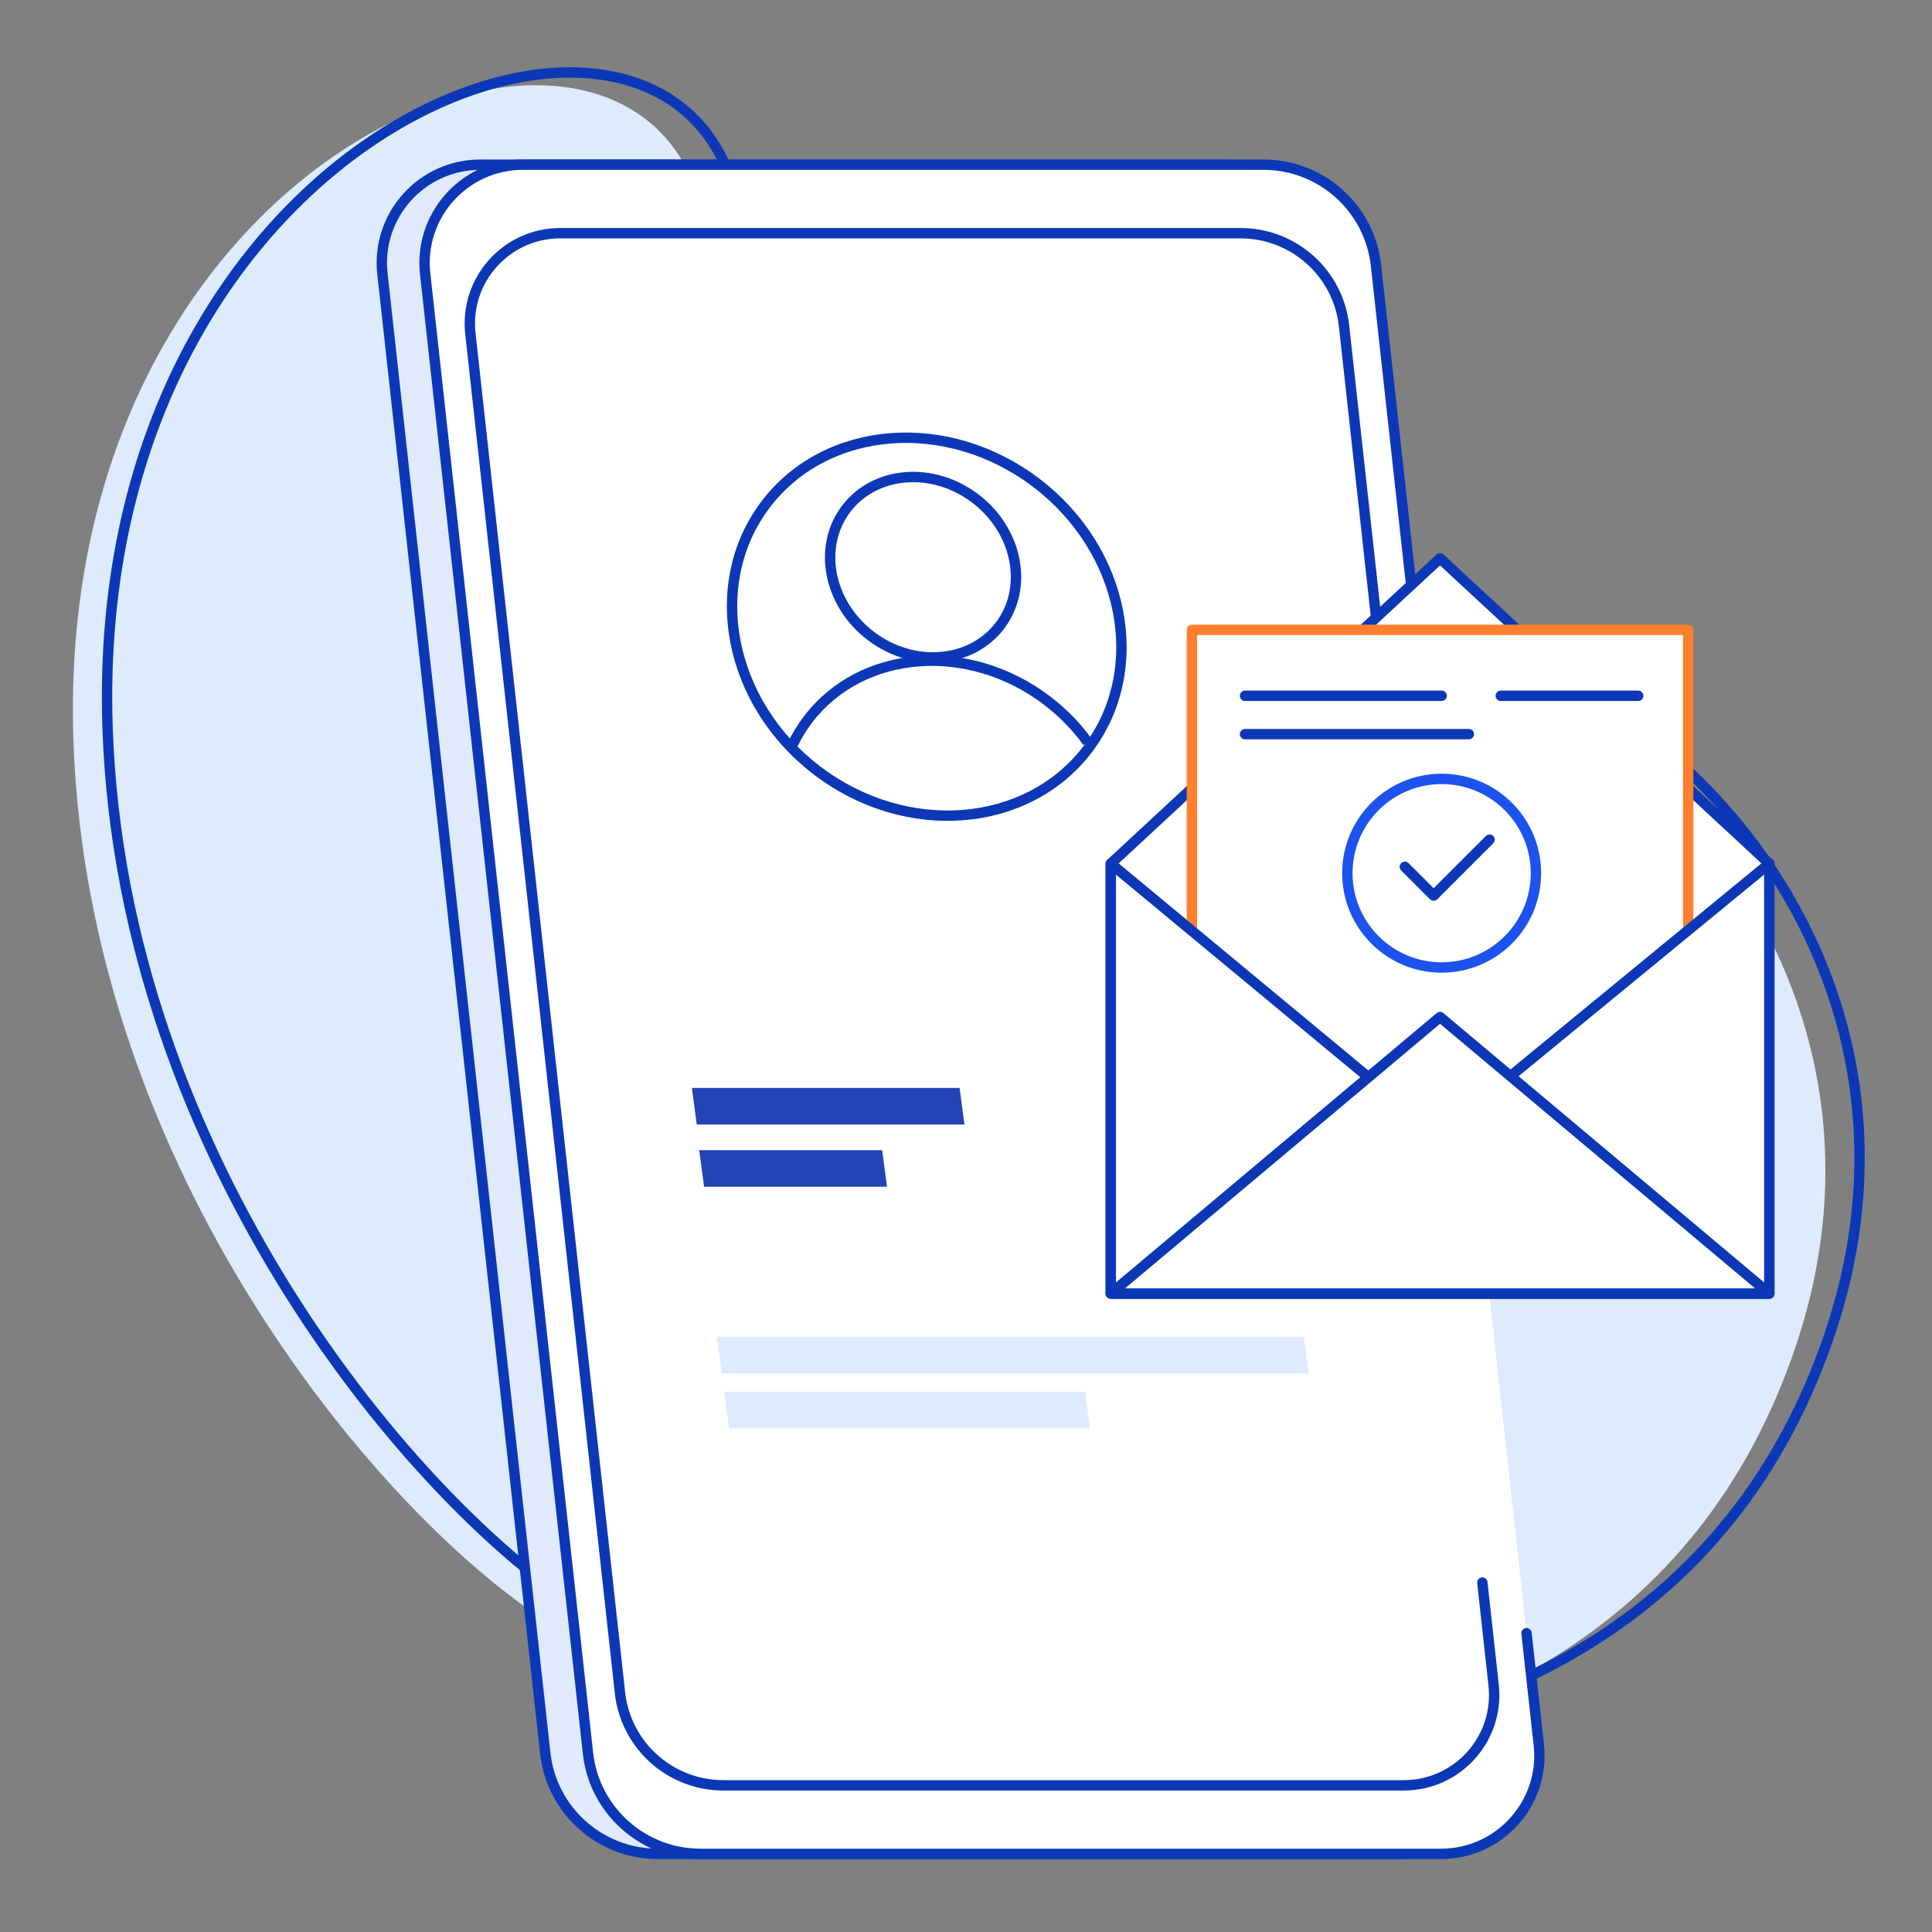 <svg width="160" height="160" viewBox="0 0 160 160" fill="none" xmlns="http://www.w3.org/2000/svg">
<rect x="0" y="0" width="160" height="160" fill="#808080" stroke="none"/>
<path d="M113.326 54.239C133.605 54.504 159.192 80.145 148.762 111.355C132.661 159.533 66.757 147.739 45.663 134.535C31.693 125.791 7.309 97.112 6.081 61.359C4.36 11.21 53.07 -6.459 58.233 17.878C62.55 98.431 60.181 53.544 113.326 54.239Z" fill="#DEEBFC"/>
<path d="M116.155 53.18C136.434 53.445 162.022 79.087 151.591 110.296C135.49 158.474 69.586 146.68 48.492 133.476C34.522 124.732 10.138 96.053 8.91 60.3C7.189 10.151 55.899 -7.518 61.062 16.819C65.379 97.373 63.01 52.485 116.155 53.18Z" stroke="#0C38B7" stroke-width="0.859" stroke-linecap="round" stroke-linejoin="round"/>
<path d="M54.327 153.529H115.651C120.504 153.529 124.282 149.317 123.751 144.499L110.267 21.979C109.744 17.231 105.729 13.637 100.948 13.637H39.624C34.771 13.637 30.992 17.849 31.523 22.667L45.008 145.187C45.531 149.935 49.545 153.529 54.327 153.529V153.529Z" fill="#E1EAFB"/>
<path d="M54.475 153.53H115.799C120.652 153.53 124.43 149.319 123.899 144.501L110.415 21.98C109.892 17.233 105.877 13.639 101.096 13.639H39.772C34.919 13.639 31.14 17.85 31.671 22.668L45.156 145.189C45.679 149.937 49.694 153.53 54.475 153.53V153.53Z" stroke="#0C38B7" stroke-width="0.859" stroke-linecap="round" stroke-linejoin="round"/>
<path d="M118.695 65.064L113.953 21.979C113.43 17.231 109.416 13.637 104.634 13.637H43.31C38.458 13.637 34.679 17.849 35.21 22.667L48.694 145.187C49.217 149.935 53.232 153.529 58.013 153.529H119.337C124.19 153.529 127.969 149.317 127.438 144.499L126.42 135.253" fill="white"/>
<path d="M118.695 65.064L113.953 21.979C113.43 17.231 109.416 13.637 104.634 13.637H43.31C38.458 13.637 34.679 17.849 35.21 22.667L48.694 145.187C49.217 149.935 53.232 153.529 58.013 153.529H119.337C124.19 153.529 127.969 149.317 127.438 144.499L126.42 135.253" stroke="#0C38B7" stroke-width="0.859" stroke-linecap="round" stroke-linejoin="round"/>
<path d="M115.663 66.566L111.306 26.978C110.825 22.615 107.137 19.313 102.743 19.313H46.397C41.938 19.313 38.467 23.183 38.954 27.611L42.051 55.756L43.6 69.828L45.149 83.9L46.697 97.973L48.246 112.045L51.344 140.189C51.825 144.552 55.513 147.854 59.907 147.854H116.253C120.712 147.854 124.183 143.984 123.696 139.556L122.761 131.06" stroke="#0C38B7" stroke-width="0.859" stroke-linecap="round" stroke-linejoin="round"/>
<ellipse cx="76.749" cy="51.901" rx="14.977" ry="16.75" transform="rotate(-52.747 76.749 51.901)" stroke="#0C38B7" stroke-width="0.859" stroke-miterlimit="10"/>
<ellipse cx="76.444" cy="46.974" rx="7.149" ry="7.995" transform="rotate(-52.747 76.444 46.974)" stroke="#0C38B7" stroke-width="0.859" stroke-miterlimit="10"/>
<path d="M90.078 61.46C89.162 60.191 88.034 59.023 86.705 58.012C80.199 53.064 71.337 53.769 66.912 59.587C66.398 60.263 65.966 60.98 65.614 61.725" stroke="#0C38B7" stroke-width="0.859" stroke-miterlimit="10"/>
<path d="M57.299 90.1H79.468L79.872 93.13H57.704L57.299 90.1Z" fill="#2342B7"/>
<path d="M57.905 95.252H73.055L73.459 98.283H58.31L57.905 95.252Z" fill="#2342B7"/>
<path d="M59.364 110.708H107.995L108.399 113.739H59.769L59.364 110.708Z" fill="#DEEBFC"/>
<path d="M59.97 115.254H89.865L90.27 118.285H60.375L59.97 115.254Z" fill="#DEEBFC"/>
<path d="M91.992 71.521L119.258 46.238L146.525 71.521V107.125H91.992V71.521Z" fill="white" stroke="#0C38B7" stroke-width="0.859" stroke-linecap="round" stroke-linejoin="round"/>
<rect x="98.71" y="52.163" width="41.097" height="47.45" fill="white" stroke="#FF7F2E" stroke-width="0.859" stroke-linejoin="round"/>
<path d="M91.992 71.521L119.126 94.022L146.525 71.521V107.125H91.992V71.521Z" fill="white" stroke="#0C38B7" stroke-width="0.859" stroke-linecap="round" stroke-linejoin="round"/>
<path d="M119.258 84.227L146.525 107.125H91.992L119.258 84.227Z" fill="white" stroke="#0C38B7" stroke-width="0.859" stroke-linecap="round" stroke-linejoin="round"/>
<path d="M103.11 57.622H119.391" stroke="#0C38B7" stroke-width="0.859" stroke-linecap="round" stroke-linejoin="round"/>
<path d="M103.11 60.798H121.641" stroke="#0C38B7" stroke-width="0.859" stroke-linecap="round" stroke-linejoin="round"/>
<path d="M124.288 57.622L135.672 57.622" stroke="#0C38B7" stroke-width="0.859" stroke-linecap="round" stroke-linejoin="round"/>
<ellipse cx="119.391" cy="72.314" rx="7.809" ry="7.809" fill="white" stroke="#1C53EE" stroke-width="0.859" stroke-linejoin="round"/>
<path d="M116.346 71.784L118.729 74.167L123.361 69.534" stroke="#0C38B7" stroke-width="0.859" stroke-linecap="round" stroke-linejoin="round"/>
</svg>
